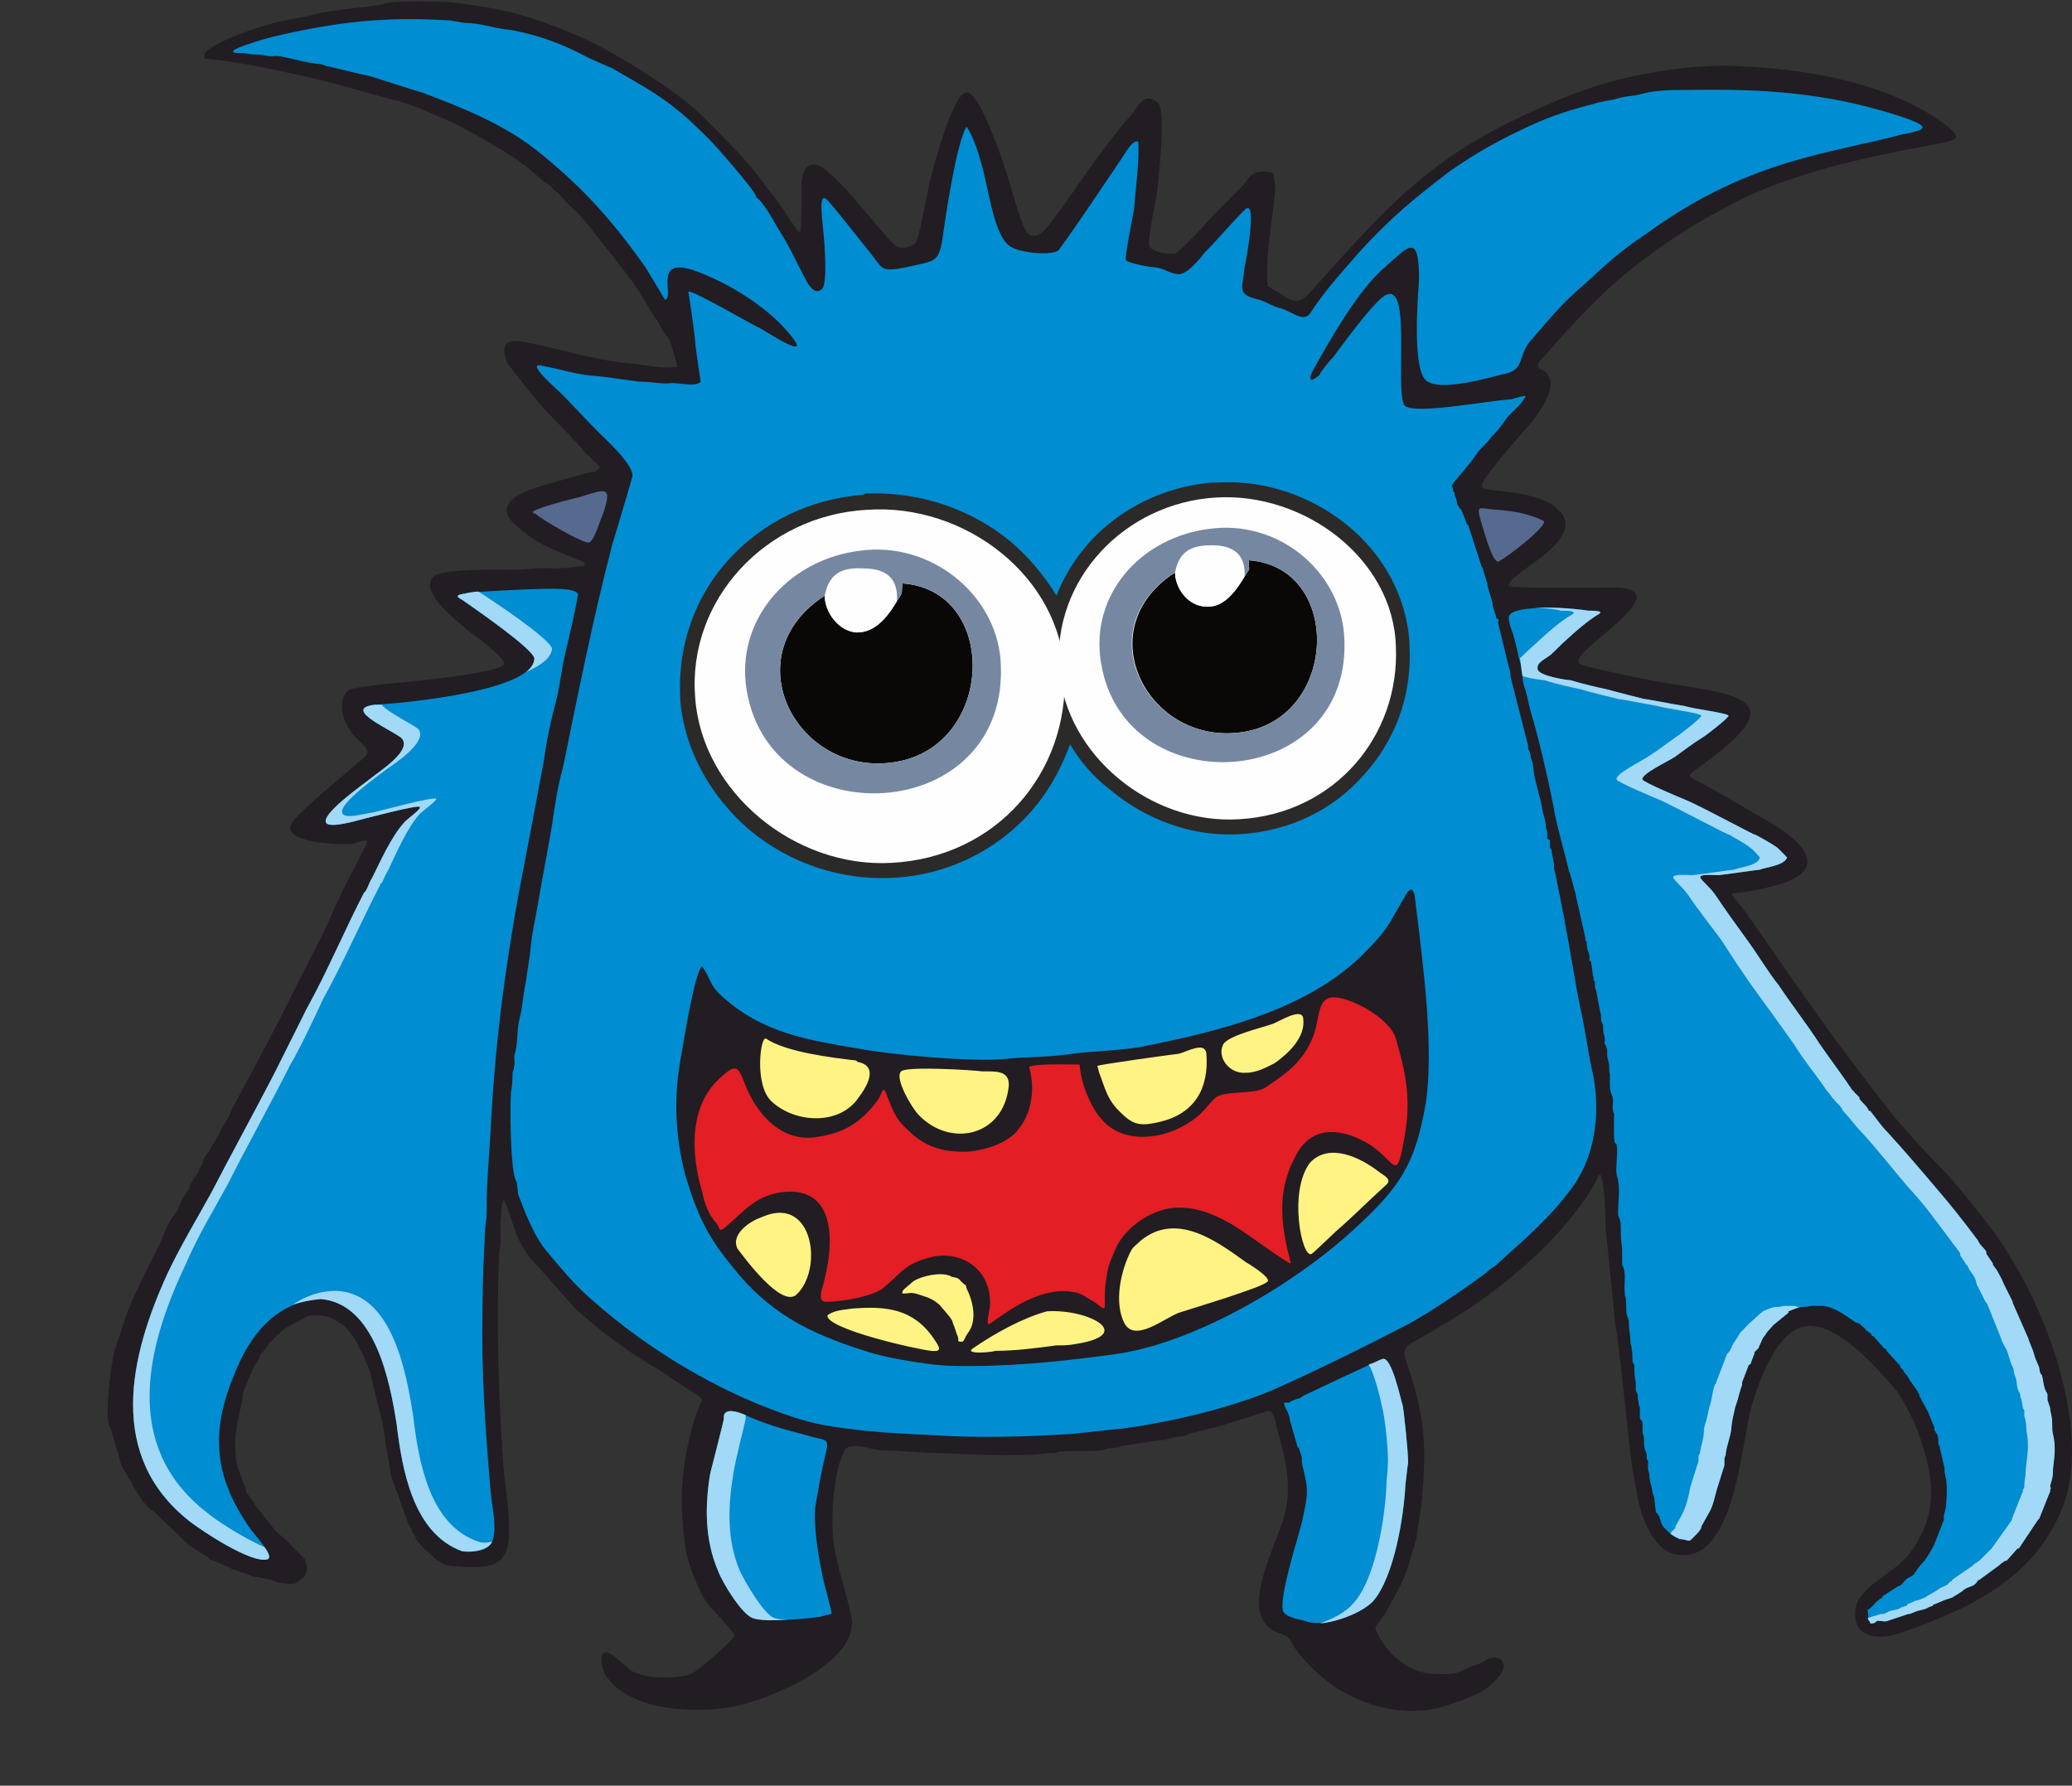 <svg version="1.2" xmlns="http://www.w3.org/2000/svg" viewBox="0 0 1520 1310" width="1520" height="1310">
	<rect x="0" y="0" width="1520" height="1310" fill="#333333" stroke="none"/>
	<title>monsters-7466505-svg</title>
	<style>
		.s0 { fill: #211d22 } 
		.s1 { fill: #fff383 } 
		.s2 { fill: #008dd2 } 
		.s3 { fill: #a2d9f7 } 
		.s4 { fill: #2b2a29 } 
		.s5 { fill: #56698f } 
		.s6 { fill: #e31e24 } 
		.s7 { fill: #fefefe } 
		.s8 { fill: #090807 } 
		.s9 { fill: #7688a1 } 
		.s10 { fill: #ee7620 } 
		.s11 { fill: #000000 } 
		.s12 { fill: #fabb60 } 
		.s13 { fill: #ffff00 } 
		.s14 { fill: #0a0302 } 
		.s15 { fill: #8dfafa } 
		.s16 { fill: #fcfcfc } 
		.s17 { fill: #fad8fc } 
		.s18 { fill: #180117 } 
		.s19 { fill: #c53aa4 } 
		.s20 { fill: #d2cde7 } 
		.s21 { fill: #0bc6f5 } 
		.s22 { fill: #b7cbd8 } 
		.s23 { fill: #9caeb9 } 
		.s24 { fill: #9d9e9e } 
		.s25 { fill: none } 
		.s26 { fill: #1c1b17 } 
		.s27 { fill: #fefb96 } 
		.s28 { fill: #009846 } 
		.s29 { fill: #dbe285 } 
		.s30 { fill: #f01126 } 
		.s31 { fill: #faf8f8 } 
		.s32 { fill: #040404 } 
		.s33 { fill: #5eb77b } 
		.s34 { fill: #11b608 } 
		.s35 { fill: #ab2725 } 
		.s36 { fill: #cb0819 } 
		.s37 { fill: #ebecec } 
		.s38 { fill: #4f4b4a } 
	</style>
	<g id="Слой_x0020_1">
		<g id="_1940624731744">
			<g>
				<path fill-rule="evenodd" class="s0" d="m575 154c0 0-11-15-13-17-13-19-33-38-49-54-19-18-63-45-85-55-28-12-50-20-80-24-6-1-8-1-14-2-8-1-47-2-53 1-6 2-39 4-52 8-7 2-16 3-25 5-15 4-46 14-54 23 0 1 0 3 0 4 22 2 47 7 69 12 24 5 49 13 73 19 14 4 26 10 38 15 8 3 42 23 49 28 2 2 4 3 7 5l1 1 13 11c4 2 5 4 7 6 0 0 1 0 1 1 1 0 1 0 2 1l5 6c4 4 9 8 12 12 3 3 8 9 9 11 0 0 26 32 33 43 4 7 9 15 13 21 3 5 4 8 9 14 1 1 5 17 6 20-7 2-23-1-31-2-28-2-54-11-81-16-14-3-18 2-13 15 1 2 24 31 30 37 7 7 13 13 19 20 2 1 2 2 3 3l2 2c2 2 2 3 4 5 3 2 4 3 5 5 2 1 4 3 5 5-1 2-2 2-3 3l-6 1c-11 3-22 6-32 9-11 3-39 12-22 28 16 15 28 19 48 27 3 1 4 1 4 4-9 1-12 2-23 2-11-1-18 1-29 1-11 0-53-1-59 5-12 12 22 36 27 41 2 1 26 19 25 23-1 7-77 14-90 15-4 1-22 2-25 5-9 9-2 27 7 35 12 12 10 9-8 25-7 6-39 32-41 39-3 13 40 14 46 13 17-6 9 0 4 12-7 13-16 31-21 43-7 16-17 34-25 50-15 31-31 60-47 90l-3 7c-1 1 0 0-1 1l-10 18c-1 2-2 4-3 5l-3 4c-1 2-1 4-2 6l-2 3v1l-7 11c0 1 0 1 0 2l-5 7c-1 2-2 5-3 7-1 3-4 6-7 11l-5 11v1c-8 16-20 39-26 55q-4.5 13.5-9 27c-3 12-7 47-4 54 3 8 7 23 9 30 1 2 4 6 5 9l3 4c0 1 0 1 0 1 3 5 7 12 11 16l3 3c1 0 1 0 1 0l26 25c0 0 0 1 1 1 1 0 1 1 2 1l9 6c3 1 2 1 4 3l8 3c3 2 5 2 8 4l9 3c3 1 6 3 10 3l10 2c3 2 10 3 15 3 3 0 4-1 6-3l3-2c2-2 3-7 1-12 0 0 0-1-1-2l-13-13-7-6-1-1-15-19c-1-2 0 0-1-2l-3-4c-3-5-1 2-3-7-1-1-2-4-2-5-1-2-1-3-2-5-1-3-1-2-2-6 0-2-1-2-1-5 0-5-1-13 0-18 0-3 1-3 1-8l4-18c0-2 0-4 1-6l2-5c3-8 2-4 4-10 3-5 4-6 6-11l5-6c1-2 1-3 3-4l3-3c1-2 3-2 4-4 2-1 3-3 4-3l13-7c2-1 4-2 6-2 8 0 11 0 18 4l6 4c3 4 9 10 10 15 1 2 2 3 3 5l5 12c2 5 2 11 4 16l2 9q4.5 15 6 30l2 11c1 4 1 8 2 12l3 8c0 3 0 1 1 3l9 25c1 1 1 2 2 3 0 1 0 0 0 1l2 3c1 1 1 2 1 3l5 6 11 10c1 0 1 0 1 0l1 1c3 2 6 3 11 3 34 3 42-3 39-39-1-12-3-25-4-38-3-45-5-101-3-147 0-8 2-13 1-23 0-2 1-26 3-21 7 16 8 29 20 43 11 12 22 25 33 37 1 1 18 15 19 16 12 9 20 15 33 23 9 5 16 10 25 16 2 2 17 9 15 12-5 7-12 37-13 47-3 20-2 41 1 61 1 10 10 32 15 39 2 3 21 23 21 25-2 4-27 26-32 28-11 4-35 4-45-3-2-2-14-13-17-13-6 0-4 13 0 18 18 26 67 27 93 22 26-5 89-31 87-63-2-14-10-36-13-54-3-18-1-53 7-70 4-9 21-1 28-1 14 0 27 2 42 2 26 1 56 3 81 0h3c4 0 0 0 4-1 11-1 23 0 32-1 4-1-1-1 10-2 2 0 1 0 3-1l25-4c1 0-1 0 2 0 3-1 5 0 7-1 4-2 11-2 15-3 0 0 0 0 0-1 0 0 0 0 1 0l15-4c8-1 42-13 44-13 4 1 5 10 6 14 7 24 12 46 3 70-7 19-21 50-15 66 6 16 18 11 22 19 6 12 23 28 36 36 18 10 36 16 57 15 14 0 31-7 43-12 6-2 22-15 20-22-1-5-6-6-12-4-1 1-2 2-7 4-15 5-11 8-32 7-16 0-33-13-40-27-6-10-2-6 5-19 14-24 14-26 22-53 0-2 4-25 4-28 4-42 2-64-12-104-3-10 4-11 12-16 14-8 24-14 36-22 17-11 40-30 54-44 13-13 31-34 39-51 5-13 6 35 6 39 2 16 3 31 5 48 1 9 1 17 3 26 1 6 2 18 3 24 2 21 5 44 7 65 1 9 3 20 5 30 2 14 10 37 24 43 46 16 52-75 59-104 5-18 18-58 40-62 24-4 55 33 68 48 6 9 14 25 17 35 11 32 12 59-10 86-12 14-38 23-38 41-1 18 16 20 30 16 13-4 38-14 52-21 32-17 56-37 70-72 18-45-2-113-22-154-6-13-12-23-20-36-7-12-33-44-43-55-12-12-25-26-36-39-7-8-18-23-25-32-31-40-59-82-88-123-13-17-14-8 18-16 54-12 21-38-8-53-13-8-27-16-40-23-13-7-13-4 4-17 58-43 26-48-25-56-9-1-64-12-69-15-12-7 74-53 28-56-11 0-76 1-80-1-3-3 17-16 18-17 11-8 34-25 18-39l-3-3c-19-12-48-10-52-13-4-2 7-14 9-17 7-9 15-18 23-27 7-8 20-25 17-36l-2-4c-1-2-4-2-6-4-3-4 4-8 6-11 21-24 44-49 70-68 25-19 42-29 69-43 40-21 100-34 145-42 21-4 21-5 2-19-40-26-90-35-136-38-18-1-23-1-40 0-44 4-79 13-119 32-75 33-107 69-160 128-16 19-16 12-36 1-2-22 3-44 5-66 1-7 0-11-1-17-8-2-14-2-19 5-3 5-26 26-32 34-3 3-19 20-21 20-4 1-18-1-19-6-1-5 5-34 6-40 1-12 7-60 0-65-9-7-13 1-18 8-18 20-37 48-53 71-5 5-16 27-25 16-4-4-15-47-19-56-2-5-17-50-26-46-10 4-24 57-26 66-2 8-8 44-11 45-11 6-14 2-22-7-10-11-39-49-50-51-13-3-11 19-11 27-1 28 2 29-13 6z"/>
				<path fill-rule="evenodd" class="s1" d="m837 910c26-21 55 0 77 16 2 1 18 11 16 14-2 4-56 20-65 23-11 4-32 22-40 8-8-15-3-39 5-54 2-3 4-4 7-7zm-281-16l5-2c36-14 43 40 23 58-11 9-37-26-43-34-5-10 8-19 15-22zm459-23c-10 9-19 18-30 28-4 3-21 20-23 21-7 3-17-46-1-67 14-15 37-4 51 7 6 4 9 6 4 10zm-240 116c-15 2-30 4-45 4-1 1-24 3-16-2 16-11 36-22 54-27 30-2 66 17 21 24-5 1-9 1-14 1zm-150-27c25-2 45 0 60 22 4 6 7 10-2 9-10-1-77-16-76-26 5-4 12-4 18-5zm38-14l7-6c6-4 20-7 27-4 3 2 5 0 8 4 5 5 3 1 4 5 5 10 8 24 1 33-4 6-2 7-7 6 0-2 0-3-1-5l-2-6c-2-4 0-3-5-9l-6-7c-4-3-2-2-8-5l-9-3c-5-1-5 0-10 0 0-3 0-1 1-3z"/>
				<path fill-rule="evenodd" class="s1" d="m914 787c-12 1-21-11-17-20 2-7 29-13 37-16 5-2 21-12 22-4 2 14-11 26-21 33-6 3-13 7-21 7zm-174 10c-4 37-43 45-66 21-5-5-18-27-13-32 4-4 52-1 60 0 9 0 20-1 19 11zm-111-18c16 3 7 18 1 26-14 21-47 19-64 3-13-12-8-49-4-46 15 10 49 14 66 16zm176 3c1-1 52-8 60-9 7-2 19-9 20 0 2 26-9 44-34 50-13 3-19 3-28-6-11-10-12-18-17-31 0-1-1-4-1-4z"/>
				<path fill-rule="evenodd" class="s2" d="m408 514c3-12 4-24 7-36 3-13 7-29 9-42-1-5-22-4-26-4-7 0-50 2-55 3-3 1-12 1-4 5 10 7 52 36 53 43 0 24-97 33-117 34-26 3 16 20 20 25 7 9-17 24-23 29-5 4-35 25-33 32 1 5 19 0 23-1 4-1 45-12 46-10 1 2-10 9-12 12-9 10-17 28-23 40-2 3-3 7-5 10l-1 1c-14 27-27 58-42 85 2-4-18 36-24 48-15 29-31 58-46 87-11 20-22 38-32 59-28 61-45 134 16 182 9 7 45 31 57 28 6-2-10-19-12-22-27-38-30-71-12-114 11-28 30-53 63-55 40 3 51 60 56 92 4 33 12 80 48 93 7 1 19 0 22-7 4-10 0-25-1-36-4-46-7-90-6-136 0-21 1-38 2-59 1-5 1-10 1-15 0-18 2-39 3-57 3-60 10-115 21-175 6-31 12-63 18-95 2-15 5-29 9-44z"/>
				<path fill-rule="evenodd" class="s3" d="m405 476c-1 7-8 12-19 17 4-3 6-7 6-10-1-7-43-36-53-43-8-4 1-4 4-5 1 0 4-1 8-1 11 7 53 35 54 42zm-98 59c7 9-17 25-23 29-5 4-35 25-33 32 1 6 19 0 23 0 4-1 45-12 46-10 1 1-10 9-12 11-9 10-17 28-23 41-2 3-3 6-5 10-1 0-1 0-1 1-14 26.9-26.9 56.8-41.9 83.7-0.3 0.9-17.5 37.9-24.1 48.3-15 30-31 58-46 88-11 20-22 38-31 59-29 61-46 133 15 181 7 6 27 19 43 26 3 4 5 8 2 9-12 3-48-21-57-28-61-48-44-121-16-182 10-21 21-39 32-59 15-29 31-58 46-87 6-12 26-52 24-48 15-27 28-58 42-85l1-1c2-3 3-7 5-10 6-12 14-30 23-40 2-3 13-10 12-12-1-2-42 9-46 10-4 1-22 6-23 1-2-7 28-28 33-32 6-5 30-20 23-29-4-5-46-22-20-25 1 0 3 0 5 0 5 6 24 15 27 18zm-70 198q0.1-0.1 0.1-0.3 0.1 0-0.1 0.3zm10 214c41 2 51 60 56 91 4 34 12 81 48 93 3 1 6 1 10 0-3 7-16 8-22 7-36-13-44-60-48-93-5-32-16-89-56-92-8 1-14 2-20 4 9-6 19-10 32-10z"/>
				<path fill-rule="evenodd" class="s2" d="m955 1069c0 2 0 2 0 4 5 21 5 21 0 44-3 12-16 52-14 64 1 6 14 7 19 9 13 3 37-5 47-15 16-18 23-64 24-86 1-7 1-10 2-16 0-8-3-37-4-42-1-2-8-37-15-34-20 9-39 18-58 27l-3 2h-1l-5 2c-1 1-1 1-1 1-2 0-1 0-4 0 0 3 2 5 3 8l1 3v1l6 21c1 0 1 0 1 1z"/>
				<path fill-rule="evenodd" class="s3" d="m968 1191c13-1 31-8 39-16 16-18 23-64 24-86 1-7 1-10 2-16 0-8-3-37-4-42-1-2-8-37-15-34-3 1-6 3-10 4 5 8 10 31 10 32 2 6 5 35 4 42 0 7-1 9-1 16-1 22-8 69-25 86-5 6-15 11-24 14z"/>
				<path fill-rule="evenodd" class="s2" d="m1159 738c4 17 6 35 10 52 5 28 1 60-17 83-15 20-31 34-50 51-8 8-6 4-12 10-15 11-41 29-58 38-33 17-65 33-99 48-26 11-61 20-90 25-5 1-13 2-19 3-13 1-26 3-39 4-29 2-69 3-98 1-22-1-44-2-66-5-24-3-33-6-55-14-50-19-99-50-138-86-2-2-3-3-5-5-8-8-21-24-21-24-10-11-17-30-22-43 0-2-1-9-1-9-5-6-5-61-4-67 1-4 1-12 1-13 3-8 0-10 2-15 2-8 1-16 3-24 3-13 2-14 5-29 0-2 3-19 3-21 1-13 4-25 6-37 3-18 7-38 10-56 2-14 4-28 8-42 11-54 22-109 36-163 1-3 15-50 15-51 0-9-20-27-25-32-11-11-18-19-28-29-1-1-24-21-15-20 17 3 26 7 43 8 9 1 22 3 30 4 9 0 16 2 24 1 6 0 18 3 21-1 0 0-4-26-4-29 0-4-5-37-5-37 2-2 48 25 53 27 2 1 34 22 25 9-16-23-49-43-75-52-29-9-13 19-20 22-1-1-13-22-16-26-25-35-47-59-80-85-25-19-53-30-82-41-7-2-32-10-38-12-10-2-21-5-30-7-6-1-2-1-7-2-7 0-28-6-32-6-7 1-9-1-14-1-7 0-7-1-12-1-22 0 23-12 23-12 47-11 82-15 130-12 7 1 10 2 15 2 12 1 18 4 30 5 21 4 37 10 56 20 6 3 18 8 18 8 17 10 27 15 42 26 13 10 19 16 30 27 7 7 29 33 32 38 1 1 2 4 2 4 5 3 13 18 16 23 9 14 13 24 20 37 2 4 7 12 12 7 5-5 1-43 0-52 0-3-2-18 3-14 3 2 27 33 32 39 10 12 7 15 27 11 21-5 24-2 27-25 2-15 10-67 17-78 3 3 9 19 10 24 6 18 9 53 21 63 7 6 34 8 37 3 16-22 31-45 46-67 2-3 8-14 12-12 1 14-2 34-3 49-1 6-7 35-6 38 2 2 17 5 20 5 9 1 8 3 17 5 7 2 17-11 21-16 10-10 19-21 29-31 10-10 1 38 0 42-1 15-7 20 11 24 6 2 10 5 15 6 8 2 17 11 22 4 11-17 24-31 37-46 23-25 39-38 65-58 20-14 38-24 60-34 15-7 31-12 47-16 2-1 14-3 14-3 9-3 13-2 20-4 11-3 23-3 34-3 56-1 102 2 155 19 24 8 22 10 1 14-23 6-45 10-67 16-46 12-83 30-120 57-18 12-29 22-44 36-18 15-27 27-41 43-8 10-4 20-17 23-13 3-49 14-59 5-10-9-6-60-5-74 0-35-8-24-25-9-20 17-40 53-53 76-6 13 5 3 5 3l1-2c3-4 6-8 9-11 9-12 25-34 35-43 24-21 10 63 17 78l1 1c9 6 60-4 77-5 2 0 12-4 11-2-5 9-11 11-16 19-4 6-7 8-10 12-3 4-8 8-9 10-6 9-13 16-19 24 0 1 1 2 1 3v1c0 0 0 1 1 1v2c1 2 2 5 2 7l2 3 1 1 4 10c0 1 0 1 1 1l10 31c1 1 1 1 1 2l3 10c1 6 3 10 4 15 0 1 0 1 0 1l3 10c0 0 0 0 1 0 1 2 0 0 0 3l8 33c1 2 1 4 1 6l13 51c0 1 0 1 0 2 1 3 0 0 1 2l1 4c0 2 0 1 0 1 2 4 2 11 3 15l2 8c1 3 0 1 1 4 2 6 2 11 4 17 2 8 0 5 2 10 0 1 0 3 0 4 1 4 1 0 2 3 0 2 0 3 0 5 1 2 0-1 1 1l2 11c0 5 0 3 1 7l7 35v1c4 20 7 41 11 61zm-656 125c10 33 18 47 39 72 27 32 59 46 99 58 14 4 44 9 58 9 38 1 78-3 115-8 60-7 134-51 178-91 35-32 46-48 54-94 6-41-2-101-7-142-1-6-1-22-8-10-13 22-12 24-31 43-41 41-107 57-163 68-18 3-34 3-50 5-19 3-34 2-51 4-24 2-82-3-108-8-35-6-67-11-96-36-13-11-10-15-17-24-5 3-13 52-15 64q-9 45 3 90z"/>
				<path fill-rule="evenodd" class="s2" d="m1156 656c0 0 0 0 0 1l7 31c0 3 0 1 1 3 0 0 0-1 0 2 1 7 1 3 2 8v4c1 0 1 0 1 0 1 4 1 9 2 12 0 5 1 0 1 5 0 3 0 2 1 5l3 16c1 2 0 5 1 7l1 2c0 3 0 6 1 8 1 6-1 4 1 7l1 3c0 8 0 4 1 9 1 3 0 6 1 9 0 2 0-1 0 2q0 1.5 0 3c0 6 0 7 2 12 1 4-1 8 1 12 1 3 0-2 0 3v9c0 13 1 8 2 11 1 7-1 16 0 22 3 9 1 19 1 28 0 4 2 3 2 11 0 13 1 10 1 18v9c1 3 1 0 1 2 2 6 0 14 1 19 0 4 1 0 1 11 0 7 2 6 2 11 0 6 1 7 1 12 0 4 1 4 1 7 1 3 0 7 1 10 1 1 1 0 1 6 0 4 1 6 1 11 0 5 0 3 1 5 1 2 0 4 1 6 0 5 1 2 1 6 0 1 0 4 0 6 1 4 1-1 2 5q0 3 0 6c0 2 1 1 1 5 0 8 1 7 2 11 0 6 0 2 1 5q0 3 0 6c1 4 1 2 1 6l1 5c1 2 1 6 2 8 1 2 1 9 2 13h1c0 1 0 1 0 1l1 1c2 5 1 6 5 10 4 4 7 6 10 7 10 1 5 4 14-5l2-3c0-1 0-1 0-1l5-9c4-6 5-14 7-20l5-16c0-2 0-3 0-5 1-4 1-1 1-4 1-6 3-11 4-17 0-2 1-8 1-8l2-9c2-5 3-11 5-16 0-1 0-1 0-1 0-1 0-1 0-1l5-13h1l3-8c0 0 0 0 0-1l1-1 2-2c1-3 2-4 3-7 6-8 0-1 8-10l11-9v-1c12-5 7-2 17-4 0 0 6 0 8 0 9 1 17 7 24 12l3 1c4 4 3 2 5 5l3 2c1 1 1 1 1 2 1 0 1 0 2 1l7 8c2 1 2 1 2 2l10 11c0 2 0 1 1 2l1 1c2 4 3 3 4 6 1 1 1 1 1 2 1 0 0 0 1 1l5 7c0 1 1 2 1 2v1l7 13c0 1 1 2 1 3l3 7c0 1 0 1 0 2 1 2 1 1 1 2l1 1c1 2 1 5 1 7 1 4 1 0 1 3l3 13c1 2 0 4 1 7v1c2 3 1 22 0 25l-1 4c0 1 0 1 0 3l-7 18c-2 4-6 11-9 14-2 2-4 5-6 8-2 2-4 2-6 4l-1 1c-2 3-3 3-5 4l-11 7c0 1 0 1 0 1-2 1-2 1-3 2-3 2-5 6-8 7l1 8c1 1 1 1 1 2 3 0 2 0 4-1l1-1c3 0 6 1 8 0l15-5h1l5-2c3-1 6-1 9-3l3-1c0-1 0-1 1-1l7-3 6-2c3-2 7-4 9-6 3-2 6-2 8-4l1-1c0-1 1-1 1-1v-1h1l15-11c1-1 0 0 1-1l3-2c0 0 0 0 1 0l8-9c0 0 0 0 1 0l14-21 1-1 8-20c0-1 0-1 0-1 1-2 0-1 0-3 1-4 2-6 2-10 0-7 3-16 0-28-1-4 0-8-1-13l-1-5v-1l-2-6c0-2 0-3 0-4-1-3 0 0-1-2-2-4-2-8-3-12-2-3-1 0-2-5 0-2-2-4-4-11-1-4-3-7-4-11l-11-25c-1-2 0-1-1-3l-6-12c-2-5-3-6-5-10l-3-4c0 0 0 0 0-1l-4-6c-1-1-1-2-1-3-2-3-5-5-6-8-12-16-20-26-32-40-11-13-23-27-34-39-5-5-9-11-13-16h-1l-1-2c-2-3-4-4-6-7v-1l-4-4c0 0 0-1-1-1-8-12-15-21-24-34-9-14-20-28-30-43-8-10-15-22-23-33-8-11-16-22-24-34-9-12-20-15 3-14 1 0 29-4 30-4 5-2 18-3 20-9 0 0-6-6-7-7-4-3-13-8-17-10 4 3-36-19-50-25-5-2-31-13-32-15-2-4 20-14 24-17 7-5 12-9 20-14 2-1 20-15 19-16-1-2-26-5-32-7-7-1-32-6-29-5 0 0-24-6-27-7-9-2-18-4-28-7-2 0-23-3-24-8-1-5 5-7 10-11 9-9 24-23 34-29 6-3-3-3-7-3-9-2-55-5-58 4-1 4 3 13 3 13 0 0 4 15 4 17 3 8 2 17 5 24 1 3 4 18 6 23 6 22 12 48 16 70 3 14 7 27 10 40 2 5 3 11 5 17z"/>
				<path fill-rule="evenodd" class="s3" d="m1380 1184c1 0 1 0 2 0l4-2c3-1 7-1 9-3l4-1c0-1 0-1 0-1l7-3c1 0 1 0 1 0l5-2c3-2 7-4 10-6 2-2 5-2 7-4l1-1c1-1 1-1 2-1v-1l16-11c0-1-1 0 1-1l3-2 9-9 15-21v-1l8-20c0-1 0-1 0-1 1-2 1-1 1-3 0-4 1-6 1-10 0-7 3-16 1-28-1-4 0-8-2-13v-5c-1 0-1-1-1-1l-1-6c-1-2-1-3-1-4-1-3 0 0-1-2-2-4-1-8-3-12-1-3 0 0-1-5-1-2-2-4-4-11-1-4-4-7-5-11l-10-25c-1-2-1-1-2-3l-6-12c-1-5-2-6-5-10l-2-4c0 0-1 0-1-1l-4-6c0-1 0-2-1-3-2-3-4-5-6-8-12-16-19-26-32-40-11-13-22-27-33-39-5-5-9-11-14-16l-1-2c-2-3-4-4-6-7-1 0-1-1-1-1l-3-4-1-1c-8-12-16-21-24-34-10-14-20-28-31-43-7-10-15-22-22-33-8-11-17-22-25-34-9-12-20-15 4-14 1 0 29-4 30-4 5-2 18-3 19-9 0 0-5-6-7-7-3-3-13-8-16-10 4 3-37-19-50-25-5-2-31-13-32-15-2-4 19-14 23-17 8-5 13-9 20-14 2-1 20-15 19-16-1-2-25-5-32-7-6-1-31-6-28-5 0 0-25-6-27-7-9-2-19-4-28-7-1 0-10-1-16-3-1-4-1-9-2-13q1.5-1.5 3-3c10-9 24-23 35-29 5-3-4-3-8-3-3-1-11-2-19-2 14-1 33 1 39 2 4 0 13 0 7 3-10 6-25 20-34 29-5 4-11 6-10 11 1 5 22 8 24 8 10 3 19 5 28 7 3 1 27 7 27 7-3-1 22 4 29 5 6 2 31 5 32 7 1 1-17 15-19 16-8 5-13 9-20 14-4 3-26 13-24 17 1 2 27 13 32 15 14 6 54 28 50 25 4 2 13 7 17 10 1 1 7 7 7 7-2 6-15 7-20 9-1 0-29 4-30 4-23-1-12 2-3 14 8 12 16 23 24 34 8 11 15 23 23 33 10 15 21 29 30 43 9 13 16 22 24 34 1 0 1 1 1 1l4 4v1c2 3 4 4 6 7l1 2h1c4 5 8 11 13 16 11 12 23 26 34 39 12 14 20 24 32 40 1 3 4 5 6 8 0 1 0 2 1 3l4 6c0 1 0 1 0 1l3 4c2 4 3 5 5 10l6 12c1 2 0 1 1 3l11 25c1 4 3 7 4 11 2 7 4 9 4 11 1 5 0 2 2 5 1 4 1 8 3 12 1 2 0-1 1 2 0 1 0 2 0 4l2 6v1l1 5c1 5 0 9 1 13 3 12 0 21 0 28 0 4-1 6-2 10 0 2 1 1 0 3 0 0 0 0 0 1l-8 20-1 1-14 21c-1 0-1 0-1 0l-8 9c-1 0-1 0-1 0l-3 2c-1 1 0 0-1 1l-15 11h-1v1c0 0-1 0-1 1l-1 1c-2 2-5 2-8 4-2 2-6 4-9 6l-6 2-7 3c-1 0-1 0-1 1l-3 1c-3 2-6 2-9 3l-5 2h-1l-15 5c-2 1-5 0-8 0l-1 1c-2 1-1 1-4 1 0-1 0-1-1-2l-1-2zm-154-60l3-3c0-1 0-1 0-1l5-9c3-6 5-14 6-20l5-16c1-2 1-3 1-5 0-4 0-1 1-4 1-6 3-11 3-17 0-2 2-8 2-8l2-9c2-5 2-11 4-16 0-1 1-1 1-1 0-1 0-1 0-1l5-13 3-8c0 0 1 0 1-1l1-1 1-2c1-3 2-4 4-7 5-8 0-1 8-10l10-9c1 0 1-1 1-1 12-5 7-2 16-4 0 0 7 0 8 0 2 1 3 1 4 1-2 0-4 1-9 3v1l-11 9c-8 9-2 2-8 10-1 3-2 4-3 7l-3 3c0 1 0 1 0 1l-3 8h-1l-5 13c0 0 0 0 0 1 0 0 0 0 0 1-2 5-3 11-5 16l-2 9c0 0-1 6-1 8-1 6-3 11-4 17 0 3 0 0-1 4 0 2 0 3 0 5l-5 16c-2 6-3 14-7 20l-5 9c0 0 0 0 0 1l-2 3c-9 9-4 6-14 5-2-1-4-2-7-4 1 0 1 0 1-1z"/>
				<path fill-rule="evenodd" class="s4" d="m892 354h2c34-2 68 10 94 31 26 21 44 52 46 87v2c2 37-11 70-34 95-22 25-54 41-91 43-35 2-69-11-95-33-12-9-22-21-29-33-7 19-17 37-31 52-24 26-59 44-99 46-39 2-76-11-105-35-28-24-48-58-51-96 0-1 0 0 0-2-2-39 12-75 36-101 25-27 59-44 98-47 0 0 0 0 2-1h3c38-1 75 12 103 35 13 11 25 25 34 40 6-15 14-28 25-40 22-24 54-40 89-43 1 0 0 0 3 0zm4 54c0 0 0 0-1 0-1 0 0 0-2 0-21 2-40 11-53 26-13 14-20 32-19 52 0 1 0 0 0 1 1 20 12 38 28 51 15 13 36 21 57 20 22-2 41-11 54-25 14-15 21-35 20-56 0-1 0 0 0-1-1-20-11-37-26-49-16-13-37-20-58-19zm-256 9c0 0 0 0-1 0-1 0 0 0-2 0-25 2-46 13-62 30-15 16-23 37-22 60 0 1 0 0 0 2 2 22 14 43 32 58 19 15 42 24 67 23 25-1 47-12 62-29 16-17 24-40 23-65 0 0 0 1 0-1-1-22-13-42-31-56-18-15-42-23-66-22z"/>
				<path fill-rule="evenodd" class="s2" d="m598 1106c3-17 4-24 8-41 3-11-2-8-14-12-19-5-30-8-48-16-5-2-14-4-13 4 0 1-8 32-10 40-4 24-4 49 6 72 3 8 17 31 25 34 9 3 38 1 50-1 4-1 3-1 8-2 1 0-7-27-7-30-3-15-6-33-5-48z"/>
				<path fill-rule="evenodd" class="s3" d="m547 1038c-1 0-2-1-3-1-5-2-14-4-13 4 0 1-8 32-10 40-4 24-4 49 6 72 3 8 17 31 25 34 5 2 16 2 26 1-4 0-7 0-10-1-8-3-21-26-25-34-10-23-9-48-5-72 1-8 9-39 9-40q0-1.5 0-3z"/>
				<path fill-rule="evenodd" class="s5" d="m393 377c4 4 35 22 39 21 4-1 8-16 10-20 8-23 2-19-18-13-1 0-36 9-33 11 0 0 1 1 2 1z"/>
				<path fill-rule="evenodd" class="s5" d="m1098 374c-15-1-16-6-9 17 1 3 6 21 10 21 4-1 39-28 33-30-10-5-21-7-33-8z"/>
				<path fill-rule="evenodd" class="s6" d="m571 875c42-7 41 35 34 63-1 6-7 18 2 17 10 0 35-4 42-11 13-11 15-17 35-22 25-5 45 13 42 38l-1 5c-1 10-1 7 10 0 14-10 35-21 53-17 4 0 11 5 16 8 10 8 5 3 7-14 2-14 2-13 7-25 7-17 29-32 48-31 14 0 27 6 39 13 10 6 38 27 42 28-7-27-11-52 3-78 11-23 32-22 52-11 23 13 22 34 29-8 4-25 0-44-7-68-4-14-29-28-42-30-17-3-13 15-19 29-7 18-20 27-35 37-8 5-29 2-36 7-6 5-9 12-19 18-19 13-49 17-65-2-8-9-15-26-16-40-3 0-37-1-37 2 0 0 9 27-10 48-9 9-24 13-36 14-17 0-30-3-43-16-10-9-11-15-16-27-2-6-3 0-6 5-12 16-24 24-44 27-27 5-46-18-54-40-5-13-7-13-18-3-23 21-21 56-13 83 2 9 4 16 11 24 3 4 0 8 11-2 12-11 19-18 34-21z"/>
				<path fill-rule="evenodd" class="s7" d="m510 512c5 69 73 125 144 121 77-4 130-66 127-139-3-71-73-125-145-120-74 4-132 66-126 138z"/>
				<path fill-rule="evenodd" class="s7" d="m777 491c5 63 67 114 132 110 70-4 118-61 115-127-2-64-67-113-132-109-67 4-120 60-115 126z"/>
				<g>
					<path fill-rule="evenodd" class="s8" d="m658 441c-6 10-15 23-29 23-14-1-24-15-24-27-68 44-20 134 52 122 73-12 76-126 5-131-1 9 1 5-4 13z"/>
					<path fill-rule="evenodd" class="s7" d="m605 437c0 12 10 26 23 27 15 0 24-13 30-23 1-17-8-24-25-24-17-1-25 5-28 20z"/>
					<path fill-rule="evenodd" class="s9" d="m605 437c3-15 11-21 28-20 17 0 26 7 25 24 5-8 3-4 4-13 71 5 68 119-5 131-72 12-120-78-52-122zm-58 64c13 115 196 106 187-17-4-49-52-87-103-80-50 6-89 47-84 97z"/>
				</g>
				<g>
					<path fill-rule="evenodd" class="s8" d="m913 423c-6 10-15 23-28 22-14 0-23-14-23-25-65 42-19 128 50 117 70-11 73-121 4-126 0 9 2 4-3 12z"/>
					<path fill-rule="evenodd" class="s7" d="m862 420c0 11 10 25 23 25 13 1 22-12 28-22 1-16-7-23-24-23-16 0-24 5-27 20z"/>
					<path fill-rule="evenodd" class="s9" d="m862 420c3-15 11-20 27-20 16 0 25 7 24 23 5-8 3-3 3-12 69 5 66 115-4 126-69 11-116-75-50-117zm-55 61c12 111 188 102 179-16-4-47-49-84-99-77-48 6-85 45-80 93z"/>
				</g>
			</g>
			<g>
				<path fill-rule="evenodd" class="s10" d="m-848 1672h347c201 0 365 164 365 366-14 240-161 359-391 382-73 7-144 7-217 1-181-16-301-8-409-182-8-12-14-24-21-36-27-55-38-104-39-165 0-202 164-366 365-366z"/>
				<path fill-rule="evenodd" class="s11" d="m-488 1427c-7 19-28 36-17 58 11 21 18 30 29 55 3 7 15 62 19 57 15-19 42-38 64-47 7-3 2-34 1-43 0-7.9-14.5-64.9-15-66 15 3 42 36 49 49 16 26 0 52 7 54 18 3 53-27 77-31 32-6 43-5 76-16 13-4 33-19 35-18 3 10-24 39-32 45-3 4-29 18-29 18 3 3-80 13-61 32 15 16 15 15 27 31 3 5 34-15 40-18 62-26 85 11 83 11-17 5-22-3-47 7-42 17-69 40-59 89 4 24 8 37 14 61 5 17 8 39 12 54 7 26-9 47-11 37-5-37-29-46-37-68-3-6-3-12-6-10-24 27-43 35-78 45-25 8 4 74-5 78 0 0-22-26-27-31-16-16-25-45-27-47-9-6-6 49-6 49 1 47-36-16-40-25-10-23-8-52-15-59-13-14-29-42-29-60-3-54-8-10-29-8-6 1 3 36 4 41 12 51-4 45-29 13-17-22-9-35-35-30-9 1-5 56-6 65 0 10-6 33-14 11-6-16-13-30-19-46-2-7-3-30-11-32-58-9-85-49-91-50-5-1-25 53-77 62-23 4-28 35-30 55-1 19 10 56-4 65-15 8-18-36-24-43-17-23-6-77-21-80-29-5-37-15-59-32-6-5-1 34 1 41 21 69 22 47-4 109-2 5-7 31-8 32-12 5-14-39-15-48-9-50 6-43-23-14-13 13-34 19-37 32-5 22-10 16-16 41-3 11-8 23-16 6-16-32 1-40-42-51-48-12-70-52-79-97-8-43 3-89 33-120 15-16-19-57 5-107 7-15 24-20 25-9 3 20 0 18 6 42 3 12 15 36 28 31 32-14 35 8 35-33-1-47 42-73 36-91-7-19 21 12 10 36-6 12-12 39-12 54-2 38-3 32 18 48 1 1 22 18 22 18 2-1 13-45 15-51 22-56 28-34 29-103 1-14-6-60-12-71-14-23 39 20 50 59 10 37-8 41 15 36 34-7 47-5 77 5 10 4 9-46 8-52 0-7-12-42-3-36 15 10 33 37 41 53 7 16 10 66 21 66 1 0 39-52 40-53 17-38-28-71-26-117 1-10 5-26 13-10 16 35 16 32 39 58 19 21 16 39 40 35 24-4 58-2 73-5 1-1 34-34 42-41 14-12 27-24 25-46-2-18 10 1 11 10 3 31-3 36-12 61zm81 14q0 0 0 0 0 0 0 0zm-904 449c41 1 75 20 109 41 6 3 6-3 3 15-1 5-5 12-9 8-11-11-32-20-47-26-28-12-62-30-92-18-1 0-1 0-1 0l-14 5c-2 1 1 1-3 1 1-2 0 0 1-2l3-4h1l7-5c2-2 6-3 7-5 1-2 2-2 4-3 12-5 17-7 31-7zm1252-45c-9 2-35 23-46 30-10 5-66 29-70 12-3-12 2-13 11-17 35-10 34-6 64-29 36-28 49 1 45 2-1 1-2 1-4 2zm-51 89c-3 1-48 18-51 12-8-16 5-16 17-20 31-10 51-27 77-36 29-10 48 5 53 5 0 7 1 4-12 6-13 1-9 2-15 3-18 3-46 19-61 26-3 2-5 3-8 4zm-43 48c0-4 27-16 26-16 2-1 5-2 7-3 12-8 25-15 39-18 23-5 31-10 56-5 13 3 11 0 11 9-9 1-10 1-16 3-20 3-52 14-68 22-2 1-35 16-39 17-16 3-15 6-16-7zm-1007-146c10 2-4 17-6 24-14-4-31-12-46-16-42-13-39-10-77-33-11-7-24-11-12-21 15-12 33 3 45 13 19 15 57 29 81 33zm-181 25c8-4 10-10 22-15 21-9 54 10 74 19 27 14 28 11 55 22 10 4 7 14 3 16-12 9-89-30-113-35-15-3-32-2-42-4 0-1 0-3 1-3z"/>
				<path fill-rule="evenodd" class="s7" d="m-395 1802c-46 0-66-32-81-69-18-43-3-100 28-134 25-29 45-37 83-41 26-4 55 9 73 28 20 20 43 61 41 87-2 34-6 70-33 94-34 29-65 36-111 35zm49-161c-70 23-1-41 3-6 0 3 0 5-3 6zm-391-35c8 48-6 92-50 115-38 20-63 19-105 4-28-11-62-45-66-77-5-44 9-90 44-118 69-54 161-6 176 73 0 1 0 2 1 3zm-435 103c7-26 8-40 26-60 29-31 37-31 73-43 31-10 67 9 89 30 30 30 31 78 22 117-9 40-36 81-79 89-69 13-115-13-130-81-2-13-4-40-1-52zm81 75c53 26 114-18 112-74-1-41-48-83-87-73-40 10-61 26-70 64-6 32 16 69 45 83zm-12-90c-17 27-33 0-19-12 10-7 23 7 19 12zm242-141c-101 24-36 160 41 123 43-21 57-74 21-107-17-15-40-21-62-16zm5 23c-26 19-29-22-4-14 6 3 9 11 4 14zm298-8c-22-47-62-67-111-45-92 43-19 178 64 146 37-14 57-47 52-86-2-9-1-8-5-15zm73 68c-15 38-27 53-64 73-21 12-54 17-77 10-47-13-74-16-98-64-12-24-11-61-7-87 7-52 54-93 103-107 62-18 134 28 148 88 5 24 5 62-4 84zm196 47c1-35-19-45-42-59-24-13-69 9-75 36-9 40 16 75 56 79 24 2 35-10 35-9 16-10 24-33 24-33 2-1 2-12 2-14z"/>
				<path fill-rule="evenodd" class="s7" d="m-658 1525c0 3-2 2-1 6 0 1 0 1 0 2l3 4c1 0 1 0 1 0l5 2c3 0 14 0 17-4 1-2 1-1 2-3 3-3-1-8-3-11-2 0-2 0-3-1 0 0-2-2-6-1-3 1 0 0-3 1-3 1-4 1-6 2-3 2-2 2-6 3z"/>
				<path fill-rule="evenodd" class="s11" d="m-1077 2279c-11 18 49 47 28 23-28-34-5-4 29 10 18 7 6 36 23 66 9 17 4 56 34 68 12 5 69 19 22 2-49-18-50-115-31-119 0 0 99 7 108 8 22 0 100 10 121 13 86 14 206 5 297-2 77-5 63-48 80 36 12 57-51 107-19 81 66-55 22-132 41-153 12-14 39-29 59-54 10-12 17-27 25-41 43-86 17-193-62-249-64-45-131-62-206-80-67-15 76 31 72 48-5 15-95 40-113 35-4-1-69 22-79 24-92 24-215 30-309 15-8-1-17-2-22-8 1-3 53-23 4-13-37 7-74 12-101 42-43 49-52 114-30 175 6 16 20 32 20 48-1 9 12 19 9 25z"/>
				<path fill-rule="evenodd" class="s12" d="m-983 2364h3c0 3 2 3 5 4 1 0 1 0 2 0 4 1 8 2 11 3h1c0 0 1 0 2 1l15 3c2 0 2 0 4 0l21 5c2 0 4 0 6 1 2 0 2 1 5 1 1 0 1 0 3 0l7 1c5 1 12 1 16 3h3c6 1 4 1 8 1l4 1c2 0-1 0 1 0l9 1c4 0 0 1 4 1l9 1c1 0 3 0 3 0 3 0 1 0 3 0 3 1 4 0 6 1 3 0 0 0 2 0 2 1 2 1 4 1 6 1 3 0 10 1 3 0 2 0 5 0q1.5 0 3 0c2 1 1 1 2 1 4 1 9 0 13 1 0 0 3 1 5 1 6-1 6 0 12 0 4 0 3 1 5 1 7 1 6 0 12 1 3 0 7 0 10 0 2 1 5 1 9 1 4 0 0 1 4 1 2 0 10 0 13 0 5 0 7 1 12 1 12 0 7 0 11 1 4 0 55 0 65 0 6 0 4 0 8-1h4c2-1 13 0 16 0 2 0 3 0 5 0 9-1 15 0 18-1l4-1c5 0 0 0 4-1q4.5 0 9 0c5-1-1 0 4-1 1 0 3 0 5 0 3 0-1 0 3-1 3 0 6 1 9 0 2-1 6 0 8-1l4-1c6 0 8 0 13-1 4-1 7 0 11 0 4-1 1-1 6-1 6 0 5-1 8-1 6-1 3-1 8-1 7-1 8-2 13-2 5 0 0 0 3-1 6-1 3 0 11-1 1-1 0 0 2-1 2 0 0 1 2 0l10-2c2 0 4 0 7-1l9-2c2-1 6 0 9-1v-1l11-2c2 0 4 0 6-1 2-1-2 0 1-1l11-2c0 0 0 0 1 0l1-1 10-2c0 0 0 0 1 0l3-1c2-1 1 0 2-1 1 0 0 0 1 0 2-1 1-2 5-1-1-3-1 0-2-3 0-1 0-1 0-2l-2-3c-1-4-2-8-3-11-1-3-1 1-1-5-1-2-2-2-2-4 0-2-1-3-1-5l-1-2c-2-1-1 1-1-2-3 0-7 1-9 2-1 1-1 0-1 1-2 1-3 1-5 1-5 1-3 1-7 3-3 1-9 1-13 2h-1l-3 1c-1 0-1 0-4 0-4 1-3 0-8 1-4 1-10 0-14 1-8 1-11 0-19 1-5 0-24 0-31 0-6 0-2 1-9 1-1 0-2 0-2 0-4 0 0 0-2 0-2 1-31 2-34 2-6 0-11-1-14 0-4 1-10 0-15 1-2 0-1 0-4 0-16 1-97 1-106 1-5-1 2-1-9-1-3 0-8 0-10-1-2 0 0 0-2 0l-16-1c-9 0-6-1-9-1-5 0-12 0-17-1-6-1-4 0-10-1l-18-1c-10-1-6-1-9-2-6 0-16 0-19 0l-1-1c-5-1-12 0-18-1-3 0-4 0-9 0-3-1-7 0-10-1 0 0 0 0-4-1-1 0-3 0-5 0-5 0-3 0-9-1-3 0-5 0-9 0-3 0-5 0-9 0l-27-1c-4 0-8 0-11 0-4 0-4-1-9-1-3 0-7 0-9 0-2-1 0-1-4-1h-15c-5 0-3-2-8-2-5 0-14-1-19 0-1 3-2 6-2 9 0 3-1 1-1 4-1 2-1 2-1 4z"/>
				<path fill-rule="evenodd" class="s13" d="m-901 2316c41 3 94 6 134 11 36 4 62 10 75-29 18-51-14-81-61-90-41-8-121-8-149 27-9 12-18 79 1 81z"/>
				<path fill-rule="evenodd" class="s13" d="m-618 2335c25 1 110 7 123-10 27-33 23-86-30-95-32-5-94-3-117 24-14 16-16 35-10 56 5 23 13 25 34 25z"/>
				<path fill-rule="evenodd" class="s7" d="m-311 2003c1-8-80-72-103-58-13 8-207 61-226 64-97 17-143 20-240 25-47 2-110-27-146-17-30 7-42 22-32 54 16 54 76 32 95-22 7-19 10 36 48 61 10 6 35-2 44-16 16-25 12-22 19-41 4-12-1-35 32-2 17 17 45 43 70 38 57-12 57-73 78-63 45 20 52 70 99-7 23-38 18-28 73-41 56-13 34-13 52 19 1-7 15 54 29 49 56-22 63-67 65-68 2 0 40 35 43 25z"/>
				<path fill-rule="evenodd" class="s7" d="m-938 2302c7-14 20-47 6-74-9-20-84 0-107 5 0 1-44 14-40 19 47 52 77 60 131 64 2-3 4-6 7-9 1-2 2-3 3-5z"/>
				<path fill-rule="evenodd" class="s12" d="m-271 2297c-3 0-6 1-10 2-3 1-6 2-9 4l-1 1c11-13 30-27 44-47 8-13 15-26 21-40 36-84 14-189-51-244-33-27-66-43-101-56-29-19-88-42-45-31 62 17 118 34 170 78 66 54 87 159 52 244-7 13-13 27-21 39-15 22-35 36-46 49-1 0-2 0-3 1zm-41 158c-1 1-1 1 0-1z"/>
				<path fill-rule="evenodd" class="s12" d="m-1178 2061c-23 59 4 101 36 152 25 38 7-14 3-36-26-168 89-190 96-207-36-7-107 47-127 78z"/>
			</g>
			<g>
				<path fill-rule="evenodd" class="s14" d="m-999 1110l-9 9c-5 39 17 21 25 34 9 14 2 29 17 44 14 2 26-6 38-8 9-2 10 0 16 5 6 5 11 5 15 9h24c35-23 35 6 62-4 19-8 21-44 28-52 4-5 10-3 15-6 7-4 1-7 13-6 12 0 28-1 41-1 27 0 50-3 78-2 38 2 33-4 53 28 8 13 22 48 41 38 20-12 13-48 39-33 15 9 17 41 44 36 12-3 14-13 22-18 10-5 21-3 29-11 11-10 16-46 17-60 7-102 43-43 83-73 71-52 62-184 58-261-5-92-21-183-56-269-7-17-18-39-28-54-12-16-20-34-31-50-45-68-10-50 4-112 18-85-18-98-4-140 7-21 10-53 5-74-8-29-26-24-50-16-31 11-54 31-80 50-25 18-42 43-60 67-20 28-5 18-40 35-31 17-15 10-51 15-17 3-26 5-44 6-8 1-35 5-40 3-8-3-28-38-51-33-14 3-6 14 0 21 12 13 8 12-7 18-7 3-34 15-38 5-1 0-25-8-28-10-22-10-28-32-40-51-17-28-41-61-65-83-22-19-97-80-122-39l-2 3c-4 9-10 36-12 46-4 20 1 30 3 49 5 37-19 54-9 101 7 30 5 68 26 92 23 27 42 30 19 71-56 96-81 276-80 386 0 82-8 121 39 194 13 22 39 46 64 52 18 5 30 0 44 14 13 12-6 32-15 35z"/>
				<path fill-rule="evenodd" class="s15" d="m-684 502c28 70 102 102 173 74 31-13 51-38 64-69 12-29 8-85-12-109-8 11-50-17-56 37-3 23-17 45-34 61-14 13-9 11-28 19-14 7-19 9-36 10-16 1-29 1-43-3-22-7-15-4-28-20z"/>
				<path fill-rule="evenodd" class="s15" d="m-960 418c-17 28-11 77 3 106 15 29 39 48 68 60 65 28 146-7 168-74-19 15-51 20-74 20-21 0-52-14-68-27-37-33-25-57-62-78-5-4-11-6-17-7-5-1-17 1-18 0z"/>
				<path fill-rule="evenodd" class="s16" d="m-899 354c61-28 137-6 170 55 15 27 23 74 8 101-19 15-51 20-74 20-21 0-52-14-68-27-37-33-25-57-62-78-5-4-11-6-17-7-5-1-17 1-18 0 7-25 37-53 61-64zm100 111c51-4 44-83-10-76-52 6-47 80 10 76z"/>
				<path fill-rule="evenodd" class="s16" d="m-621 345c28-13 71-13 99-1 22 10 53 31 63 54-8 11-50-17-56 37-3 23-17 45-34 61-14 13-9 11-28 19-14 7-19 9-36 10-16 1-29 1-43-3-22-7-15-4-28-20-25-55 10-132 63-157zm-17 70c-14 48 61 69 77 19 15-44-61-70-77-19z"/>
				<path fill-rule="evenodd" class="s16" d="m-775 779c-17 1-14-37-31-44-19-8-36 33-29 39 5 5 53 9 63 10 30 4 41 2 69 1 12 0 121-18 123-23 2-5-15-43-31-41-18 1-13 44-24 49-11-1-17-42-41-38-17 3-21 46-31 48-8-3-16-45-33-42-22 4-26 34-35 41z"/>
				<path fill-rule="evenodd" class="s17" d="m-564 254l-1 10c4-2 28-42 34-51 13-18 24-30 38-46 12-14 85-72 101-68 6 10-2 47-2 60l2 1 11-23c1-22 28-84-23-57-60 31-143 107-160 174z"/>
				<path fill-rule="evenodd" class="s16" d="m-779 632c-14 8 23 80 54 43 6-8 7-13 9-22 1-11 5-22-6-22-6 0-56 1-57 1z"/>
				<path fill-rule="evenodd" class="s16" d="m-711 633c0 2 16 35 19 39 13 17 49 8 50-21 1-15 4-20-10-19-9 0-54-1-59 1z"/>
				<path fill-rule="evenodd" class="s16" d="m-784 632c-10-1-15 1-24 3-28 5-41-10-35 18 5 29 33 34 46 20 4-5 13-35 13-41z"/>
				<path fill-rule="evenodd" class="s16" d="m-598 632c-7 1-42-2-38 6 6 10 10 22 21 28 12 8 25-3 31-13 11-20 7-24-14-21z"/>
				<path fill-rule="evenodd" class="s16" d="m-554 709c-9 2-12 28-14 36-7 25-1 13 20 7 29-10 28-9 22-22-4-8-18-24-28-21z"/>
				<path fill-rule="evenodd" class="s16" d="m-445 606c-5 0-8 6-16 7-6 1-14 3-20 5-14 6-24 3-8 27 16 24 49-19 44-39z"/>
				<path fill-rule="evenodd" class="s16" d="m-519 626c-9 1-38 3-41 3-9 3 7 26 12 29 15 11 32 0 37-22 2-10 3-12-8-10z"/>
				<path fill-rule="evenodd" class="s16" d="m-938 629c-8 8 13 24 17 27 8 5 18 21 27 6 4-9 11-31-6-29-8 0-37-6-38-4z"/>
				<path fill-rule="evenodd" class="s16" d="m-886 634c-6 12 9 51 27 24 2-4 11-22 6-24-2-1-32-1-33 0z"/>
				<path fill-rule="evenodd" class="s16" d="m-853 769c1-5-14-46-29-29-8 9-3 14 7 18 3 2 21 11 22 11z"/>
				<path fill-rule="evenodd" class="s16" d="m-506 730c4-1 0 0 7-5 4-2 20-12 20-16 0-3-16-17-21-7-2 4-3 9-4 14-1 4-4 11-2 14z"/>
				<path fill-rule="evenodd" class="s14" d="m-999 551c-5-7 8-12 15-6 20 15 2 29 8 44 12 31 55 33 84 34 41 2 72 0 113-2 91-5 252 11 330-23 11-5 27-17 32-27 7-17-22-22-4-39 5-5 13-11 20-7 11 5-6 10-9 11-3 2-5 5-3 7 4 4 6-1 9-3 8-3 22 0 21 8l-21-2c-1 12 6 16-2 30-5 10-10 11-18 17-11 7-10 40-14 56-10 40-22 62-54 87-29 23-64 32-99 42-31 8-88 19-120 20-74 4-163-6-210-71-13-18-15-26-23-47-3-8-7-19-7-27-1-9 1-23-6-30-9-7-11-2-22-14-6-8-6-17-13-22-10-6-10-1-6-12 1-3-10 7-13-5 8-13 23-4 28-6 4-10-13-8-16-13zm117 189c-8 9-3 14 7 18 3 2 21 11 22 11 1-5-14-46-29-29zm314 5c-7 25-1 13 20 7 29-10 28-9 22-22-4-8-18-24-28-21-9 2-12 28-14 36zm69-20c4-2 20-12 20-16 0-3-16-17-21-7-2 4-3 9-4 14-1 4-4 11-2 14 4-1 0 0 7-5zm-360-67c2-4 11-22 6-24-2-1-32-1-33 0-6 12 9 51 27 24zm223-20c6 10 10 22 21 28 12 8 25-3 31-13 11-20 7-24-14-21-7 1-42-2-38 6zm-89 37c6-8 7-13 9-22 1-11 5-22-6-22-6 0-56 1-57 1-14 8 23 80 54 43zm-83-40c-28 5-41-10-35 18 5 29 33 34 46 20 4-5 13-35 13-41-10-1-15 1-24 3zm116 37c13 17 49 8 50-21 1-15 4-20-10-19-9 0-54-1-59 1 0 2 16 35 19 39zm-208-39c-8 0-37-6-38-4-8 8 13 24 17 27 8 5 18 21 27 6 4-9 11-31-6-29zm340-4c-9 3 7 26 12 29 15 11 32 0 37-22 2-10 3-12-8-10-9 1-38 3-41 3zm99-16c-6 1-14 3-20 5-14 6-24 3-8 27 16 24 49-19 44-39-5 0-8 6-16 7zm-345 122c-19-8-36 33-29 39 5 5 53 9 63 10 30 4 41 2 69 1 12 0 121-18 123-23 2-5-15-43-31-41-18 1-13 44-24 49-11-1-17-42-41-38-17 3-21 46-31 48-8-3-16-45-33-42-22 4-26 34-35 41-17 1-14-37-31-44z"/>
				<path fill-rule="evenodd" class="s18" d="m-986 244c-12-3-35-19-42-30-10-17-5-41 17-43 56-6 57 79 25 73zm-32-32c1 1 26 17 27 17 23 5-1-53-22-44-10 5-14 19-5 27z"/>
				<path fill-rule="evenodd" class="s18" d="m-449 223c-4 2-13 19-21 8-5-6 3-18 7-23 24-29 34 0 43 4 1-2 6-29-22-30-46-2-51 45-37 60 11 12 33-13 30-19z"/>
				<path fill-rule="evenodd" class="s14" d="m-510 597c-34 15-78 12-111-2-35-16-51-34-69-67-12-22-18-5-24 10-9 18-15 24-29 37-28 27-58 37-96 38-73 1-134-47-148-119-13-68 31-143 95-167 65-24 152 9 178 75 8 20 10 27 18 2 7-22 10-26 24-44 20-26 55-43 88-45 163-15 229 214 74 282zm-12-253c-28-12-71-12-99 1-53 25-88 102-63 157 28 70 102 102 173 74 31-13 51-38 64-69 12-29 8-85-12-109-10-23-41-44-63-54zm-207 65c-33-61-109-83-170-55-24 11-54 39-61 64-17 28-11 77 3 106 15 29 39 48 68 60 65 28 146-7 168-74 15-27 7-74-8-101z"/>
				<path fill-rule="evenodd" class="s14" d="m-809 389c-52 6-47 80 10 76 51-4 44-83-10-76z"/>
				<path fill-rule="evenodd" class="s14" d="m-561 434c15-44-61-70-77-19-14 48 61 69 77 19z"/>
				<path fill-rule="evenodd" class="s19" d="m-1051 198c1-19-5-39-6-59 0-11 6-48 12-55 7 1 48 34 57 41 18 15 33 31 49 49 16 17 26 39 39 58 5 7 15 23 19 30 6 12 7 35 15 34l-4-27 6 27c5 2 24-11 30-14 30-14 76-22 109-23 29-1 90 4 119 13l31 14 11-32-1 10c4-2 28-42 34-51 13-18 24-30 38-46 12-14 85-72 101-68 6 10-2 47-2 60l2 1 11-23-17 51c8 1 20-1 18 12-1 11-2 16-8 25-14 25 22 9 11 39-5 13-16 29-24 40-6 8-28 28-27 35 0 4 42 71 48 80 16 23 34 56 45 81 31 66 43 134 51 206 5 38 8 80 10 118 0 18 3 46 2 64-1 13-11 10-14 17-2 5 1 21-1 31v-28h-1l-34 12-2 11c0-3 1-8-1-11l-9 2c5-56-6-165-36-204-15 52 4 157 19 212-6-1-19-1-24-2-3-4 4-48-9-55-14-7-27 20-33 29-22 27-30 10-45 20-35 24-24 60-77 43-14-4-40-7-48-16-13-15-15-28-33-6-16 19-22 18-46 14-27-4-64-32-95-34-22-1-31 14-54 5-14-5-30-27-40-13-5 7-8 14-13 20-8 10-12 7-21 12-14 6-36-5-45-16-5-5-8-17-16-17-8 1-11 13-15 18-15 22-32-13-37-14-9 1-7 15-6 22 1 10-1 12-9 15l-6-7h-1c0-1 0-3 1-4 15-54 35-162 19-215-31 42-42 162-34 214 0 2 0 3 0 5h-6v1c-7 12 36 60 26 70v2l-23-4 11 1c6-7-11-37-14-45-3-8-2-20-9-22-7-2-20 0-28 0v1.1c-0.9-18.8-16.1-1.3-17-21.1-3-48-7-77-6-129 1-99 12-220 50-311 13-32 25-62 46-89 6-8 15-18 19-25-20-15-35-16-56-37-6-6-17-21-19-28-9-24 8-25 10-32-1-6-17-19-21-40-2-8-2-19 1-27 5-13 13-9 18-13l-3-13zm-30 758v-3.9q0.1 1.7 0 3.9zm409-596c-14 18-17 22-24 44-8 25-10 18-18-2-26-66-113-99-178-75-64 24-108 99-95 167 14 72 75 120 148 119 38-1 68-11 96-38 14-13 20-19 29-37 6-15 12-32 24-10 18 33 34 51 69 67 33 14 77 17 111 2 155-68 89-297-74-282-33 2-68 19-88 45zm-356-146c7 11 30 27 42 30 32 6 31-79-25-73-22 2-27 26-17 43zm558 17c-5-6 3-18 7-23 24-29 34 0 43 4 1-2 6-29-22-30-46-2-51 45-37 60 11 12 33-13 30-19-4 2-13 19-21 8zm-541 339c3 12 14 2 13 5-4 11-4 6 6 12 7 5 7 14 13 22 11 12 13 7 22 14 7 7 5 21 6 30 0 8 4 19 7 27 8 21 10 29 23 47 47 65 136 75 210 71 32-1 89-12 120-20 35-10 70-19 99-42 32-25 44-47 54-87 4-16 3-49 14-56 8-6 13-7 18-17 8-14 1-18 2-30l21 2c1-8-13-11-21-8-3 2-5 7-9 3-2-2 0-5 3-7 3-1 20-6 9-11-7-4-15 2-20 7-18 17 11 22 4 39-5 10-21 22-32 27-78 34-239 18-330 23-41 2-72 4-113 2-29-1-72-3-84-34-6-15 12-29-8-44-7-6-20-1-15 6 3 5 20 3 16 13-5 2-20-7-28 6zm663 372c-2 10-10 24-15 30l13-38c1 3 1 5 2 8z"/>
				<path fill-rule="evenodd" class="s20" d="m-1081 956v-2-3c8 0 21-2 28 0 2 1 3 2 4 4 2 0 3 0 5 0 2 16 35 56 26 64v2l-23-4c-15-5-34-46-40-61z"/>
				<path fill-rule="evenodd" class="s19" d="m-1013 185c-10 5-14 19-5 27 1 1 26 17 27 17 23 5-1-53-22-44z"/>
				<path fill-rule="evenodd" class="s21" d="m-1023 948c0 0 20 41 23 48 9 13 20 30 30 42 15 19 25 20 25 46 0 10-5 62-3 66 4 1 16-22 19-27 4-8 11-27 20-28 10 15 17 64 21 69l2 1 23-47 7-13c16-16 23 61 37 63 2-16-1-21 5-38 3-8 3-29 10-34l240-5 15 77c7-4 24-73 38-76 12 2 33 66 52 77 6-8-9-75 0-77l38 40c3-7 0-43-1-52-1-9 1-18 1-27 0-14 2-11 10-18 5-4 21-24 25-30 3-4 23-32 23-33l14-41c-3-2-20-2-26-3-3-4 4-48-9-55-14-7-27 20-33 29-22 27-30 10-45 20-35 24-24 60-77 43-14-4-40-7-48-16-13-15-15-28-33-6-16 19-22 18-46 14-27-4-64-32-95-34-22-1-31 14-54 5-14-5-30-27-40-13-5 7-8 14-13 20-8 10-12 7-21 12-14 6-36-5-45-16-5-5-8-17-16-17-8 1-11 13-15 18-15 22-32-13-37-14-9 1-7 15-6 22 1 10-1 12-9 15z"/>
				<path fill-rule="evenodd" class="s22" d="m-821 1168h2c1-16 1-22 5-39 9-40 4-35 49-35 43 1 88-2 130-3 9 0 65-2 70 2 7 7 13 73 17 75 8-8 25-83 40-74 7 5 29 49 34 58 4 7 8 12 15 17 3-17-6-69-2-75 3-4 20 17 23 20 5 6 11 12 17 18 7-32-13-71 10-97 8-9 4-5-5-1-22 11-28 22-55 29-15 3-32 5-48 9-31 7-41 7-72 7-67 0-133 0-200 0-29 0-51 0-80-4-26-3-40-1-65-10-19-7-11 2-10 19 2 21-5 47-2 66 17-6 34-93 51-22 14 60 5 40 36-15 10-16 15-8 20 6 5 11 12 42 20 49z"/>
				<path fill-rule="evenodd" class="s23" d="m-889 1163c-4-10-11-67-23-64-11 2-25 49-36 51-2-3 3-68 3-68 21 5 28 7 51 8 18 0 21 2 37 4 8 2 44 3 47 9 1 2-3 24-4 27-5 18-3 22-5 38-15-6-20-75-37-61-5 4-26 48-30 58l-2-1zm285-72c4-2 15-12 5-2-1 1-3 3-5 2zm55 77c-2-10-6-30-8-40l-1-6c-3-18-4-21 13-22 29-2 36-17 21 11-9 18-14 42-24 56zm88 0l-1-1c-11-9-31-49-39-64-3-5-9-11-2-12 23-3 32-7 53-17 3-2 26-14 28-11 0 1 4 67 1 69-5-3-31-39-38-34-6 5 2 57 1 70z"/>
				<path fill-rule="evenodd" class="s17" d="m-1059 187l8 11c1-19-5-39-6-59 0-11 6-48 12-55 7 1 48 34 57 41 18 15 33 31 49 49 16 17 26 39 39 58 5 7 15 23 19 30 6 12 7 35 15 34l-4-27c-18-54-65-114-107-153-15-13-63-55-83-45-12 6-4 43-4 56q0 16.5 0 33c0 10 4 18 5 27z"/>
				<path fill-rule="evenodd" class="s20" d="m-324 931c0 23-27 73-23 84 5 2 14-13 19-15 16-5 9 1 22-13 13-13 17-33 19-51v-28h-1l-34 12z"/>
			</g>
			<path fill-rule="evenodd" class="s24" d="m-691 2795c12 18 29 10 27-6-1-9-12-30-16-37-9-18-50-90-50-108 0-17 18-23 32-14 12 8 29 50 38 68q18 34.5 36 69c14 28 10 57-14 74-29 19-47 21-77 4-11-7-22-14-30-22-5-5-9-7-14-13-2-3-4-5-6-7l-13-14c-2-3-3-4-7-7-4-4-8-9-12-14l-28-26c1 20 3 84-4 99-9 20-39 18-43-9-1-8 0-19 1-27 2-35 8-62 5-97-2-21-13-72 24-77 11-1 19 5 25 12 12 12 19 24 30 37l17 22c10 13 45 45 57 62zm503-180c41-4 85-5 127-8 14 0 28-4 42-4 2 4 2 9 3 14 3 22 3 24-6 43-9-1-15-3-25-3-17 0-65 2-79 4-3 9-4 46-5 58 18-2 117-24 124-23 6 10 9 41 7 54-43 2-87 9-132 9l-5 50c10 0 21-1 31-1 12-1 23 0 34 0 4-6 8-22 21-26 17-4 24 9 25 24l18-1c2 13 0 46-5 56-22 3-113 0-133 8-9 3-11 7-23 2-23-11-19-10-17-36 4-74 0-147-2-220zm208-4c16-2 63-1 79 3 27 6 41 15 56 29 21 21 46 55 17 84-5 6-17 12-27 15 2 4 3 7 6 9l8 8c13 13 44 33 49 46-6 4-16 5-24 8-7 2-16 7-23 8l-33-37c-2-3-3-3-5-6-7-8-14-18-24-17-7 0-30 4-36 6-3 16 6 36 6 52-1 18-17 11-41 17-3-12-1-41-2-55q0-28.5-3-57c-1-18-2-37-3-55-1-21-1-37 0-58zm36 54l1 62c8 2 39-8 47-11 54-19 41-46 6-53-11-3-44-2-54 2zm-636 170v-48c20 1 56 21 76 4 10-8 15-22-3-26-12-3-29-3-42-5-62-11-91-49-70-109 16-48 87-61 131-55 13 2 25 5 38 8 20 5 17 6 25 24 6 14 13 17 8 35-3 8-9 28-13 35-3-2-7-6-10-9-33-25-48-51-89-52-25 0-51 14-43 36 9 23 76 42 99 60 14 11 19 39 8 60-7 14-24 32-39 40-11 4-61 2-76 2zm178-205c26-4 54-4 81-5 21 0 60-8 75-2 2 12 1 26-5 35-7 9-25 2-38 7-13 5-7 19-6 33l11 120c4 38-1 36-48 37l-3-183c-16 0-32 12-53 11zm-705 57c24-23 57-42 97-45 26-3 47 4 69 16 35 20 78 80 43 130-7 10-19 21-28 28-40 30-131 59-163 6-4-5-7-12-10-17-12-18-28-33-30-56-1-22 8-48 22-62zm42 20c-12 10-22 26-14 48 4 8 8 14 14 20 3 3 5 5 8 8 36 36 64 29 103-2 8-7 28-23 25-42-3-18-18-32-29-39-17-11-33-11-57-10-25 1-35 4-50 17zm-246-117c23 2 37 46 41 68 3 16 12 52 26 63-1-26 0-51 6-77 5-20 13-47 30-54 12-4 23 3 28 12 8 17 5 85 9 117 3 26 22 89 6 106-8 9-22 7-28-2-8-12-8-54-11-73-1-9-11-70-12-73-7 24-9 58-11 84-1 17-2 70-24 73-15-48-9-95-22-114-6-9-11-17-15-28-2 33 2 87 6 122 2 15-6 24-17 27-29 6-29-38-31-55-3-28-4-55-6-82-1-25-6-57-6-80 1-23 7-36 31-34z"/>
			<g>
				<g>
					<g>
						<path fill-rule="evenodd" class="s25" d="m401 2158"/>
						<path id="Shape_x0020_from_x0020_Contour" fill-rule="evenodd" class="s26" d="m397 2371c4 5 8 10 10 16 4 13 2 26-8 36-8 7-16 12-27 10 0 0-1 0-2 0 3 6 6 13 8 19 3 13 1 28-13 32-5 1-11 1-16 0-1 0-3-1-5-2 3 6 5 12 5 18 1 16-10 24-25 24-10 0-18-4-25-10-2 8-6 17-13 22-8 6-18 5-26 0-13-8-19-25-21-41-7 7-16 12-27 8h-1c-11-4-16-17-17-28-1-9-1-21 3-29 5-14 17-30 27-41 8-8 18-17 29-21 1-1 1-3 3-5q6-9 12-18c4-6 7-11 11-17 2-3 5-7 8-10 37-44 55-62 82-114 4-7 33-66 37-67 9-3 27 17 31 24 7 11 22 66 16 81-12 25-25 48-36 74-5 13-13 26-20 39z"/>
						<path fill-rule="evenodd" class="s27" d="m216 2491c-11-4-11-31-7-41 7-16 33-51 52-54l-17 69c-5 7-16 29-28 26zm137-61c6 8 25 47 0 41-17-4-30-17-36-33-1-15 30 5 36-8zm-87 30c7-2 14-2 17 1 3 2 30 4 37 7 7 10 30 42 3 43-16 0-29-25-35-37-3 3-2 3-1 9 1 9 0 17-1 26-1 10-6 22-19 15-15-8-16-41-16-58 8-3 4-4 15-6zm78-81c10-11 25-6 38-6 9 10 21 27 7 40-19 19-31-10-40-1-9-4-13-23-5-33z"/>
						<path fill-rule="evenodd" class="s28" d="m297 2342c-5 6-36 54-36 54l-17 69 3-4 4 5c8-3 4-4 15-6 7-2 14-2 17 1 3 2 30 4 37 7-2-9-15-28-9-37h1l5 7c-1-15 30 5 36-8l-4-18c-9-4-13-23-5-33 10-11 25-6 38-6 10-23 20-38 29-62 7-17 36-58 34-75-2-18-10-52-24-64-11-10-7-8-16 8-30 55-41 86-84 135q-12 13.5-24 27z"/>
					</g>
					<g>
						<path id="Shape_x0020_from_x0020_Contour_0" fill-rule="evenodd" class="s26" d="m1374 2388h1q3 1.5 6 3c6 3 11 8 15 14 3 4 4 8 6 13 7 20 4 45-7 63-5 7-13 13-21 16-10 4-22 2-29-8-2-4-4-8-4-13-5 7-11 12-20 16-6 3-13 4-20 3-13-4-16-17-14-30 1-4 3-10 5-15-8 3-16 5-24 4l-1-1c-15-3-19-15-15-28 2-8 6-16 10-23q1.5-3 3-6c-13 0-27-2-36-13-11-16-3-36 9-49-14-30-25-51-42-80-12-22-8-16-9-40-2-29-3-38 8-69 3-9 6-15 12-22 31 42 54 84 88 122 21 22 36 43 54 68 4 5 8 11 12 16 2 3 6 8 7 12 0 5 2 11 3 17 1 7 2 14 2 21 0 1 0 7 1 9z"/>
						<path fill-rule="evenodd" class="s27" d="m1357 2417c-1 17-2 36-3 54 0 22 20 15 29 2 17-24 11-71-19-74zm-45 23c-7 8-25 52 4 39 19-8 22-29 31-41v-10c-12-8-22 7-35 12zm-51-105l-8 3c-8 7-21 25-13 37 8 10 32 7 44 8 2 15-33 52-14 57 17 4 44-22 47-36-1-13-23-4-34-6-3-23 21-19 16-43-4-21-20-20-38-20z"/>
						<path fill-rule="evenodd" class="s28" d="m1255 2339l9-3c0-1 0-1 1-1 16 0 30 0 34 20 5 24-19 20-16 43 11 2 33-7 34 6l2-3 2 1-9 38c13-5 23-20 35-12v10l17-39c-10-24-1-32-18-65-2-5-4-6-1-4-30-46-71-83-101-129-5-8-35-55-39-57-6 6-4-5-7 20 0 4-5 60-5 60 1 3 41 70 46 81 5 11 11 23 16 34z"/>
					</g>
					<g>
						<path fill-rule="evenodd" class="s26" d="m1158 2362c-17 40-38 74-63 109-11 16-8 38-21 37l10-60v-8c-36-26-19 258 3 284 31 14 87 10 97 59 2 39-142 23-173 27-24 3-70 5-86-15-26-32 18-47 19-66-18-20-88 3-122 2-40-2-90-25-116 1 10 15 50 35 25 64-16 19-66 16-89 15-41-2-157 13-177-24 3-48 76-52 98-63 15-22 20-171 19-204-1-35-20-159-31-188l-43 96-6-1-8-160c-6 16-16 33-23 49-23 52-24 27-20 22-30-14-16-110-27-123-2-3-3 4-5 9-18 42-8 45-27 1-2-3-9-25-13-20-3-1-5-22-5-26 1-17 3-25 5-41 6-38-16-50-18-79-1-7-1-8-6-13-1 3-6 30-6 30-3 4-8-9-9-12-3-16 3-38 5-54 3-20 5-40 8-60 8-49 15-74 48-111l-53 15-5 15-16-8c-3-27 65-99 82-121 32-36 69-62 101-95 10-10 1-11-12-20-30-22-6-6-9-24-5-31 91 31 100 8 2-5-34-20 3-25 27-3 55 21 23-14-20-21 25-13 35-10 12 5 25 13 38 18 5-34 2-22 24-29 3-28-1-52 29-22 34 36 23 29 46-7 22-34 22 25 29 27 3-3 7-14 18-24 26 14 25 52 43 53 13 1 10-5 18-19 8-16 28-55 45-62 6 0-5 41-6 45-14 80-6 45 27 16 24-21-18 44-18 44 9 11 16 0 27-8 7-6 79-78 66-30-1 2-26 67-11 58 1-1 43-29 37-16-4 8-20 15-3 18 5 1 65-22 86-11 17 8-24 29-31 35-9 7-12 9-19 19-5 10 3 2 16 1 18-1 16 13 12 25 10 1 49-1 56-8-1-2-48-1-26-7 14-4 68 0 49 18-11 9-21 16-31 25 5 14 10 1 5 24 13 2 96 10 100 14 8 9-20 25-25 29-10 8-17 14-26 23 22 26 60 44 68 80-55-33-47-34-21 13l4 8c21 45 41 116 39 166-5-11-9-21-14-32-3-7-1-8-11 0-13 11-8 32-9 48 0 11 2 81-21 38-7-12-13-25-20-38-9 5 1 32 3 40 10 34 13 57 6 92-1 4-6 22-13 15-3-3-12-37-21-46-5 4-31 93-35 106-7 20-14 43-22 63z"/>
						<path fill-rule="evenodd" class="s29" d="m1153 2761c-35-17-45-23-87-22-7 3-12 0-20 6 3 13 32 23 46 24 10 1 56-1 61-8z"/>
						<path fill-rule="evenodd" class="s29" d="m498 2761c15 12 41 7 60 3 11-2 48-9 53-17l-24-7c-24-2-72 1-89 21z"/>
						<path fill-rule="evenodd" class="s30" d="m766 2218l3 8h2l2-43c15 47 13 113 68 134v-9l-19-186-6 1-68 10h3z"/>
						<path fill-rule="evenodd" class="s30" d="m837 2138l17 162c36 17 53-130 47-155v-3l-63-6z"/>
						<path fill-rule="evenodd" class="s31" d="m629 1870c26 250 412 208 387-31-26-242-413-213-387 31z"/>
						<path fill-rule="evenodd" class="s32" d="m797 1834c-39 32 1 92 50 73 20-7 31-26 30-48 0-34-18-30-39-38 1 16 2 32-16 39-19 6-26-10-25-26z"/>
						<path fill-rule="evenodd" class="s33" d="m1102 2348l-7-1-21 66-35-53-6 1-103.9 181.5c-4.3-27.5 2-93.2-25.1-99.5l-17 59-1-39c-16 21-31 113-90 64-41-36-14-129-35-141l-6-2-24 86-6 43c-8-10-17-39-21-53-1-4-27-73-32-48 13 33 16 47 2 81-10-9-15-57-24-73l-35-83h-4l-12 22-17 52-25-117-4-1-41 93 2-157-2-20-3-1-58 130c-28-7-17-116-28-126l7-17 6-1 13 116c74-145 47-259 71-406 20-126 87-227 215-260 131-34 255 15 335 122 77 102 81 249 104 371l19 72-65 164c-9 27-25 54-44 75v-8c5-15 1-48 14-65zm-171 202l-5-2 3.1-5.5c0.5 3 1.1 5.5 1.9 7.5zm17-444c-33 12-69 8-103 4-45-7-64 2-106 6-59 5-109-47-124-54-16-7-20 3-7 14 13 12 58 37 75 44 45 19 50-7 62 54 11 63-3 138 56 178 82 56 185-15 145-153-8-27-32-68-1-78 55-18 94-62 126-108-23-19-35 58-123 93zm-112-50c279-15 242-418-25-402-280 16-249 417 25 402z"/>
						<path fill-rule="evenodd" class="s28" d="m580 2727c-2-9 7-62 8-73 9-61 8-142 1-204-2-18 10-72 19-87l9 25c-6 24 17 53 22 77 7 34 0 48 19 83 75 139 364 121 356-79l4 6c14-24 5-26 0-47-2-11 12-38 19-42 6 3 16 24 20 31 11 19 6 19 2 40-12 64-6 175 6 240 1 9 1 41 1 42-7 3-12 0-20 6 3 13 32 23 46 24 10 1 56-1 61-8l19 19c-22 20-126 12-166 15-135 13-45-51-42-71-18-38-103-5-147-6-26-1-136-40-129 19 7 7 50 28 31 49-12 13-61 11-78 10-40-2-141 6-164-12l21-23c15 12 41 7 60 3 11-2 48-9 53-17l-24-7c5-4-4-5-7-13zm409-82l8-21c-25 12-37 31-74 46-34 13-65 18-102 17-78-2-114-24-175-65 4 38 88 66 119 72 68 14 105 5 169-12 19-5 42-23 55-37z"/>
						<path fill-rule="evenodd" class="s29" d="m940 1967c-26 25-45 33-79 42-21 5-87 7-101-10-109-23-144-181-57-262 81-76 232-52 274 55 38 41 0 140-37 175zm-93-4c153-34 84-248-47-211-150 42-85 240 47 211z"/>
						<path fill-rule="evenodd" class="s29" d="m1014 2469l-8-32-77 143h-8l-13-104-22 75-9-20c-14 4-52 56-99 3-35-41-15-84-27-122l-17 140-41-65-12 40c-22 1-29-50-35-67-6-18-26-57-29-72-6 24 17 53 22 77 7 34 0 48 19 83 75 139 364 121 356-79z"/>
						<path fill-rule="evenodd" class="s34" d="m752 1841c23-94 169-69 147 33-20 95-170 67-147-33zm95 66c20-7 31-26 30-48 0-34-18-30-39-38-7-8-14-12-26-7-9 3-11 12-15 20-39 32 1 92 50 73z"/>
						<path fill-rule="evenodd" class="s35" d="m766 2218c-2 45 7 123 64 132 23 3 62 3 77-18 27-37 17-35 21-76-15 22-17 74-71 71l1 20-6 2-11-41v9c-55-21-53-87-68-134l-2 43h-2z"/>
						<path fill-rule="evenodd" class="s36" d="m837 2138l1-2 63 6v3c6 25-11 172-47 155l3 27c54 3 56-49 71-71l-17-126-80-6z"/>
						<path fill-rule="evenodd" class="s28" d="m760 1999h29c-6-4-10 0-19-6-7-5-4-7-14-11-36-16-63-38-78-76-20-51-5-117 35-154 62-57 156-72 220-12 8 8 37 54 44 52-42-107-193-131-274-55-87 81-52 239 57 262z"/>
						<path fill-rule="evenodd" class="s28" d="m599 2359l-19-115-7-1-22 45c-34 2-33-36-37-59l-2 157 41-93 4 1 25 117z"/>
						<path fill-rule="evenodd" class="s37" d="m465 2787l-8-14c-21-2-126 8-136 25 33 30 188 30 235 31 44 2 88-2 131 0 37 1 76 11 121 12 37 0 88-2 124-10 32-6 93-4 128-4 48-1 201-8 241-24l-117-20c2 39-142 23-173 27-24 3-70 5-86-15-26-32 18-47 19-66-18-20-88 3-122 2-40-2-90-25-116 1 10 15 50 35 25 64-16 19-66 16-89 15-41-2-157 13-177-24z"/>
						<path fill-rule="evenodd" class="s28" d="m503 1611l-8 4 41 21v2l-4 3h-1l-32 31c-46 22-132 132-151 182l53-15 19-11c-15 35-34 36-47 91-7 31-9 59-12 90-1 6-7 33-6 35 0 1 6 10 7 8 2-3 4-9 7-13 9-15 14-22 21-39 4-9 8-19 12-29 6 22 6 53 7 75 0 20 5 35 7 53 1 13-6 26-11 39-10 29-16 54-8 85 2 7 5 12 8 18l-3-1 24-68 3 1c27 22 26 47 27 80l40-93c4-29-2-71-1-104v-1-2-1-2-2-1-2l1-15v-1c1-26 2-51 3-77 5-62 17-119 46-174 106-202 413-226 554 0 47 74 93 275 75 359l19 72c2-9 4-17 7-26 9-36 19-72 28-107 5-19 10-37 15-55l7-1c3 14 6 26 11 40 4 14 4 28 8 43l1 1q1.5 6 3 12c2-2 2-1 2-5-1-8-2-17-2-25 0-12-2-17 0-29 2-9 3-30 14-32 10-2 11 8 6-17l-1-3c-4-22-8-42-16-64-4-11-39-76-39-79 13-3 18-3 21-9l-75-50c13-7 76-19 76-39l-118-16 1-5 28-5-30-25c17-2 46 2 48-24l-95 20-2-7 24-33-43 24c-9-29 29-57 49-71-42-1-57 26-85 41l-4-3 29-35-13-7 17-15v-3c-22-1-33 18-44 21-5-24 23-74 23-80-13-6-37 19-47 28-15 12-29 24-45 37l-11-5 32-49-6-5-37 43h-3l14-93h4c-16-15-58 61-58 81l-17-3-36-67-20 46-9-54c-17-12-29 51-36 59l-50-60c-25 22 0 42 0 58l-26-9-3 3-1 31c-20-9-48-43-83-21l26 26-3 2c-29 3-24-21-64 1l28 18c-13 18-33 2-61-7-9-4-13-4-21-6-11-3-20 8-8 16z"/>
						<path fill-rule="evenodd" class="s32" d="m503 1591c9 2 20 6 29 10 28 9 48 25 61 7l-28-18c40-22 35 2 64-1l3-2-26-26c35-22 63 12 83 22l1-32 3-3 26 9c0-16-25-36 0-58l50 60c7-8 19-71 36-59l9 54 20-46 36 67v11l-6 3-30-52c-9 12-5 40-23 32-11-4-9-32-17-42-2 8-15 49-13 53l-60-48 13 43c-6 2-31-13-38-16v52c-14-20-35-44-64-43l14 29-4 6-46-6 9 22c-11 4-14 23-54 3-20-10-38-16-59-20-12-8 1-14 11-11zm494-22c10-9 34-34 47-28 0 6-28 56-23 80 11-3 22-22 44-21v3l-17 15c-11 4-19 16-31 16-18-13-3-48 1-65-22 13-47 48-79 51 2-7 10-8 13-14 16-13 30-25 45-37zm-52-72h-4l-14 93h3l37-43 6 5-32 49c-24 12-23-40-23-53l-21 41-10-11c0-20 42-96 58-81z"/>
					</g>
				</g>
				<path fill-rule="evenodd" class="s4" d="m1019 1627c1 23 3 28 9 49 5 5 10 16 14 22 4 6 13 15 18 20 11 12 28 24 43 31 6-11 28-11 39-16 28-12 48-36 78-51 17-8 27-13 44-23 38-24 60-34 89-73 18-24 26-44 25-74 0-11 3-3-2-21-9-29-22-53-43-76-9-9-8-13-21-21-32-20-39-35-81-41-13-2-24-2-37 1 12 14 24 20 37 38 24 32 34 79 0 108-12 11-15 17-30 28-28 19-68 38-101 44-5 1-14 3-17 7-1 2-15 4-19 5-20 8-34 24-45 43zm312-212zm0 195q0-1.5 0 0zm45-85zm-305 99q0 1.5 0 0z"/>
				<path fill-rule="evenodd" class="s38" d="m1310 1396c6 0 12 5 15 10 7 8 2 7-5 7-23 0-31 0-54 4-5 1-16 5-20-2-3-5-1-7 3-10 15-10 39-11 56-9 2 0 3 0 5 0zm-86 282c-31 14-38 27-63 44-4 2-23 12-27 12 0 0-17-11-18-12-36-25-52-83-41-125 3-12 3-9 8-17 2-3 16-8 19-6 10 5-3 100 60 107 13 1 50-4 52-19 2-13-51-74-58-99-3-11 17-17 25-13 15 7 48 66 58 82 7 11 9 12 16 20 7 13-24 23-31 26zm12-178c26 1 69 34 86 53 13 12 25 25 15 43-4 7-12 23-19 11-8-14-12-25-23-37-10-11-57-45-73-50-8-2 6-19 12-20zm138 22c-6 1-10-1-16-3-23-9-31-13-56-18-15-4-45-8-57-14 2-18 16-14 30-12 28 4 82 6 98 33 2 6 3 9 1 14zm-118-78c7-11 57-10 70-8 14 2 37 14 35 30-8 1-20-5-28-7-28-7-52 1-73-4-5-2-8-7-4-11z"/>
				<path fill-rule="evenodd" class="s4" d="m600 1652c0 24-2 29-8 50-4 5-9 16-13 22-4 6-12 15-17 20-11 13-28 25-43 33-6-11-27-11-39-15-28-11-49-35-79-49-17-8-28-12-44-22-40-23-62-33-92-70-18-24-27-43-27-73 0-11-3-4 2-21 8-30 21-54 41-77 8-10 7-14 20-22 31-21 38-37 80-44 13-2 24-2 36 1-10 14-23 21-35 38-23 34-32 80 3 109 12 10 16 16 31 26 28 19 69 36 102 42 5 0 14 2 17 7 1 1 15 3 19 4 21 8 35 23 46 41zm-312-8q0-1.5 0 0zm-48-83q0-1.5 0 0zm308 91z"/>
				<path fill-rule="evenodd" class="s38" d="m308 1430c17-3 41-3 56 7 5 3 6 5 3 10-3 7-14 3-20 2-22-3-31-3-53-2-8 0-12 1-6-7 4-5 9-10 15-10 2 0 3 0 5 0zm57 254c7-8 9-9 15-20 10-17 42-77 56-84 8-4 29 1 26 13-7 25-58 87-56 100 3 15 40 19 53 17 62-8 47-103 57-108 3-2 17 2 19 6 5 8 5 5 9 17 11 41-2 99-38 125-1 1-18 12-18 12-4 1-23-8-27-11-25-16-33-28-64-41-8-4-39-13-32-26zm17-152c6 0 21 17 12 20-15 5-61 40-72 52-10 12-14 23-21 37-7 12-16-4-19-11-11-17 0-30 13-43 17-19 59-53 85-55zm-139 12c15-28 69-32 97-36 14-3 28-7 30 11-11 7-41 11-56 15-25 6-33 10-56 20-5 2-9 4-15 4-2-6-1-9 0-14zm111-57c-21 5-44-2-72 7-8 2-20 8-28 7-2-16 21-28 34-31 13-2 63-4 71 6 3 5 1 9-5 11z"/>
			</g>
		</g>
	</g>
</svg>